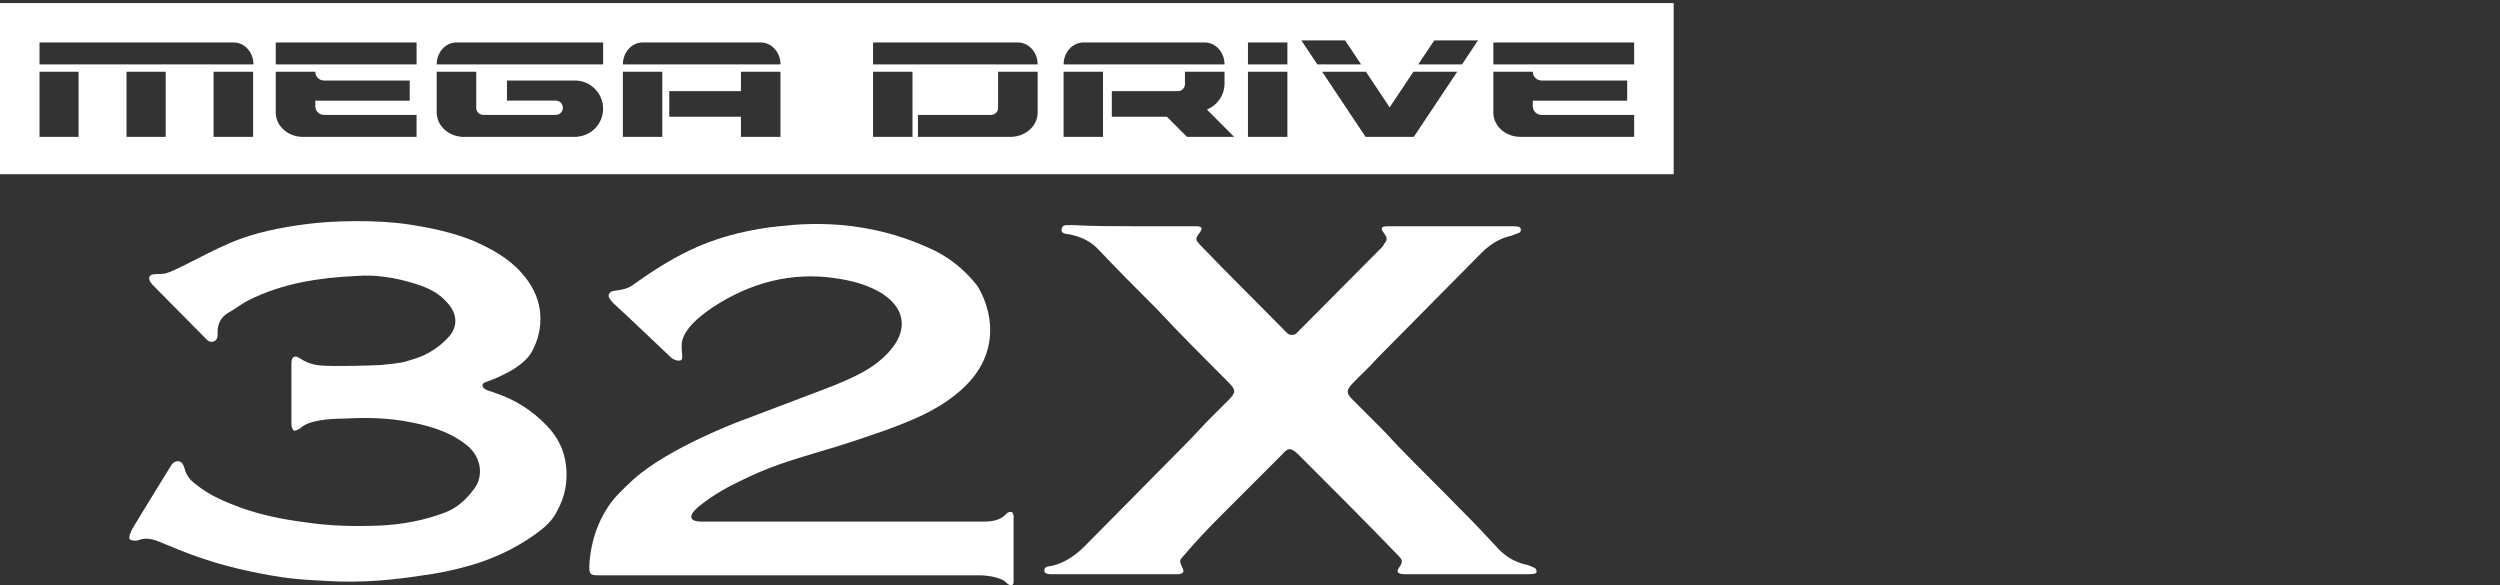 <?xml version="1.0" encoding="UTF-8" standalone="no"?>
<!-- Generator: Adobe Illustrator 21.1.0, SVG Export Plug-In . SVG Version: 6.00 Build 0)  -->

<svg
   xmlns:dc="http://purl.org/dc/elements/1.1/"
   xmlns:cc="http://creativecommons.org/ns#"
   xmlns:rdf="http://www.w3.org/1999/02/22-rdf-syntax-ns#"
   xmlns:svg="http://www.w3.org/2000/svg"
   xmlns="http://www.w3.org/2000/svg"
   xmlns:sodipodi="http://sodipodi.sourceforge.net/DTD/sodipodi-0.dtd"
   xmlns:inkscape="http://www.inkscape.org/namespaces/inkscape"
   version="1.0"
   id="Capa_1"
   x="0px"
   y="0px"
   width="410"
   height="96"
   viewBox="0 0 410 96"
   enable-background="new 0 0 452.9 132.9"
   xml:space="preserve"
   sodipodi:docname="mega32x.svg"
   inkscape:version="0.92.4 (5da689c313, 2019-01-14)"><rect x="0" y="0" width="410" height="96" fill="#333333" stroke="none"/><defs
     id="defs237"><linearGradient
       id="rect7344_1_"
       gradientUnits="userSpaceOnUse"
       x1="284.853"
       y1="-415.7"
       x2="284.853"
       y2="-480.576"
       gradientTransform="matrix(0.645,0,0,-0.645,41.69,-262.718)"><stop
         offset="0"
         style="stop-color:#F1F3F2"
         id="stop36" /><stop
         offset="0.194"
         style="stop-color:#A4B5D3"
         id="stop38" /><stop
         offset="0.586"
         style="stop-color:#F1F3F2"
         id="stop40" /><stop
         offset="0.6"
         style="stop-color:#5878B5"
         id="stop42" /><stop
         offset="1"
         style="stop-color:#F1F3F2"
         id="stop44" /></linearGradient></defs><sodipodi:namedview
     pagecolor="#ffffff"
     bordercolor="#666666"
     borderopacity="1"
     objecttolerance="10"
     gridtolerance="10"
     guidetolerance="10"
     inkscape:pageopacity="0"
     inkscape:pageshadow="2"
     inkscape:window-width="1920"
     inkscape:window-height="1028"
     id="namedview235"
     showgrid="false"
     fit-margin-top="0"
     fit-margin-left="0"
     fit-margin-right="0"
     fit-margin-bottom="0"
     inkscape:zoom="2.4111283"
     inkscape:cx="153.42677"
     inkscape:cy="149.98987"
     inkscape:window-x="0"
     inkscape:window-y="28"
     inkscape:window-maximized="1"
     inkscape:current-layer="g232"
     inkscape:pagecheckerboard="true"
     inkscape:snap-bbox="true"
     inkscape:bbox-paths="true"
     inkscape:bbox-nodes="true"
     inkscape:snap-bbox-midpoints="true"
     inkscape:snap-bbox-edge-midpoints="true" /><g
     id="g232"
     transform="translate(-76.8,-22.5)"><path
       d="m 241.93,118.133 c -1.101,-1.193 -4.037,-1.284 -4.495,-1.284 -20.55,0 -41.191,0 -61.74,0 -2.11,0 -2.385,0.183 -2.202,-2.293 0.367,-4.22 2.018,-8.44 5.137,-11.467 0.642,-0.642 0.826,-0.826 2.11,-2.018 5.871,-5.229 17.522,-9.541 17.522,-9.541 0,0 9.724,-3.67 15.229,-5.78 2.385,-1.009 4.862,-2.018 7.064,-3.67 7.89,-6.147 3.853,-12.476 -6.697,-13.944 -7.247,-1.101 -14.036,0.734 -20.183,4.77 -0.826,0.55 -1.56,1.101 -2.202,1.651 -1.376,1.193 -2.569,2.569 -2.844,4.037 -0.092,0.826 0,1.376 0,1.56 0,0.367 0.183,1.101 -0.092,1.376 -0.367,0.275 -1.193,0 -1.56,-0.275 -3.211,-3.027 -6.238,-5.963 -9.541,-8.99 -0.183,-0.183 -0.55,-0.642 -0.55,-0.642 0,0 -0.275,-0.367 -0.275,-0.642 0,-0.275 0.275,-0.642 0.642,-0.734 1.743,-0.275 2.569,-0.367 3.578,-1.193 2.844,-2.018 5.688,-3.853 8.899,-5.413 4.128,-2.018 8.623,-3.211 13.21,-3.853 3.578,-0.367 13.944,-2.11 26.054,3.303 3.211,1.376 5.871,3.486 7.981,6.147 1.193,1.651 5.871,10.733 -3.578,18.073 -3.303,2.66 -7.431,4.312 -11.467,5.78 -3.486,1.193 -5.963,2.11 -11.651,3.761 -4.22,1.284 -7.431,2.202 -12.385,4.679 -3.945,1.835 -6.605,4.128 -6.605,4.128 0,0 -1.284,1.009 -1.101,1.743 0.183,0.642 1.284,0.642 1.927,0.642 15.229,0 30.366,0 45.594,0 1.651,0 3.119,-0.092 4.22,-1.376 0.183,-0.183 0.642,-0.275 0.826,-0.183 0.183,0.092 0.275,0.55 0.275,0.734 0,3.578 0,7.156 0,10.733 0,0.275 -0.092,0.367 -0.275,0.55 0.092,0 -0.55,0 -0.826,-0.367 z"
       id="path224"
       inkscape:connector-curvature="0"
       style="fill:#ffffff;stroke-width:0.917" /><path
       d="m 128.632,117.674 c -2.385,-0.092 -5.046,-0.367 -7.523,-0.826 -9.908,-1.743 -14.678,-4.128 -17.522,-5.229 -1.284,-0.55 -2.66,-1.101 -4.037,-0.55 -0.183,0.092 -0.275,0.092 -0.55,0.092 -1.009,0 -1.193,-0.275 -0.826,-1.193 0.367,-1.009 1.101,-1.927 1.651,-2.936 1.56,-2.569 3.119,-5.046 4.679,-7.614 0.092,-0.092 0.092,-0.183 0.183,-0.275 0.275,-0.55 0.642,-1.009 1.376,-1.009 0.642,0.092 0.826,0.642 1.009,1.193 0.275,1.193 1.009,2.018 1.927,2.66 2.11,1.743 4.77,2.844 7.247,3.761 3.303,1.193 6.88,1.927 10.458,2.385 4.128,0.642 8.44,0.734 12.568,0.55 3.578,-0.183 7.064,-0.826 10.458,-2.11 2.018,-0.734 3.578,-2.202 4.862,-3.945 1.651,-2.202 1.009,-5.413 -1.284,-7.156 -3.027,-2.385 -6.605,-3.303 -10.366,-3.945 -3.303,-0.55 -6.789,-0.55 -10.091,-0.367 -1.651,0 -5.413,0.183 -6.789,1.56 -0.55,0.367 -1.009,0.55 -1.193,0.275 -0.275,-0.459 -0.275,-0.734 -0.275,-1.101 0,-3.303 0,-6.605 0,-9.816 0,-1.101 0.55,-1.376 1.376,-0.826 1.101,0.734 2.202,1.101 3.486,1.193 2.018,0.183 8.715,0 9.908,-0.092 3.67,-0.367 3.303,-0.367 5.413,-1.009 2.202,-0.642 4.312,-2.11 5.596,-3.578 0,0 0,0 0.092,-0.092 1.651,-1.927 1.101,-4.037 -0.367,-5.596 -1.376,-1.56 -3.119,-2.385 -5.137,-3.027 -3.211,-1.009 -6.605,-1.56 -9.816,-1.284 -6.055,0.275 -12.018,1.193 -17.522,3.945 -1.284,0.642 -2.385,1.56 -3.578,2.202 -1.009,0.642 -1.56,1.743 -1.56,2.936 0,0.642 0.092,1.376 -0.642,1.651 -0.734,0.275 -1.193,-0.367 -1.651,-0.826 -2.844,-2.844 -5.596,-5.688 -8.44,-8.532 -0.092,-0.183 -0.275,-0.275 -0.367,-0.55 -0.275,-0.55 -0.092,-1.009 0.55,-1.101 0.734,-0.092 1.56,0 2.11,-0.183 1.009,-0.275 1.927,-0.826 2.936,-1.284 2.385,-1.193 4.954,-2.569 7.523,-3.67 4.037,-1.743 8.44,-2.569 12.66,-3.119 4.128,-0.55 11.559,-0.734 16.788,0.092 3.578,0.55 7.064,1.284 10.458,2.66 2.936,1.284 5.78,2.844 7.89,5.229 1.651,1.835 2.66,3.761 3.027,6.055 0.275,2.202 0,4.312 -1.101,6.513 -0.642,1.376 -1.743,2.293 -3.119,3.211 -2.844,1.651 -4.312,2.018 -4.77,2.202 -0.55,0.275 -0.55,0.734 0,1.101 0.55,0.367 1.101,0.367 1.651,0.642 3.303,1.101 6.055,2.844 8.532,5.413 1.743,1.835 2.844,3.945 3.119,6.605 0.275,2.569 -0.183,4.954 -1.376,7.156 -0.826,1.835 -2.293,3.027 -3.853,4.128 -3.119,2.202 -6.605,3.853 -10.367,4.954 -2.844,0.826 -5.596,1.376 -8.44,1.743 -9.633,1.468 -14.678,0.826 -16.972,0.734 z"
       id="path226"
       inkscape:connector-curvature="0"
       style="fill:#ffffff;stroke-width:0.917" /><path
       d="m 262.479,59.604 c 3.211,0 6.513,0 9.724,0 0.275,0 0.642,0 1.009,0 0.734,0.092 0.826,0.367 0.367,1.009 -0.826,1.101 -0.734,1.193 0.092,2.11 l 0.092,0.092 c 4.495,4.679 8.99,9.082 13.577,13.761 0.183,0.183 0.367,0.367 0.642,0.642 0.367,0.275 1.009,0.275 1.376,0 0.183,-0.183 0.367,-0.367 0.642,-0.642 4.495,-4.495 8.899,-8.99 13.394,-13.486 0.183,-0.183 0.275,-0.275 0.367,-0.55 0.642,-0.734 0.55,-1.009 0,-1.835 -0.55,-0.642 -0.55,-1.101 0.55,-1.101 0.183,0 0.367,0 0.642,0 6.605,0 13.21,0 19.724,0 0.367,0 0.826,0 1.193,0.092 0.183,0 0.275,0.275 0.367,0.367 0,0.183 -0.092,0.55 -0.183,0.55 -0.367,0.183 -1.009,0.367 -1.376,0.55 -1.835,0.367 -3.303,1.284 -4.77,2.66 -5.688,5.78 -11.467,11.559 -17.247,17.43 -1.376,1.56 -2.936,2.936 -4.22,4.312 -0.826,1.009 -0.826,1.376 0,2.293 1.651,1.651 3.211,3.211 4.862,4.862 1.193,1.193 2.202,2.385 3.486,3.67 3.119,3.211 6.238,6.238 9.449,9.541 2.11,2.11 4.128,4.22 6.238,6.513 1.193,1.284 2.569,2.11 4.22,2.569 0.642,0.092 1.193,0.367 1.835,0.642 0.092,0.092 0.275,0.275 0.275,0.55 0,0.275 -0.183,0.367 -0.367,0.367 -0.275,0.092 -0.642,0.092 -1.009,0.092 -6.789,0 -13.394,0 -20.183,0 -0.275,0 -0.55,0 -0.826,-0.092 -0.367,-0.092 -0.55,-0.367 -0.275,-0.826 0.183,-0.275 0.55,-0.734 0.55,-1.193 0,-0.367 -0.367,-0.734 -0.734,-1.101 -5.229,-5.413 -10.458,-10.642 -15.687,-15.871 -0.183,-0.183 -0.367,-0.367 -0.55,-0.55 -1.193,-1.101 -1.651,-1.193 -2.66,0 -3.303,3.303 -6.697,6.697 -9.908,9.908 -2.11,2.11 -4.22,4.312 -6.238,6.697 -0.734,0.826 -0.734,0.826 -0.183,2.018 0.275,0.642 0.183,0.826 -0.55,1.009 -0.275,0 -0.642,0 -1.009,0 -6.513,0 -12.935,0 -19.449,0 -0.55,0 -1.651,0.092 -1.651,-0.55 -0.092,-0.734 0.734,-0.734 1.284,-0.826 2.293,-0.55 4.128,-1.927 5.78,-3.67 5.413,-5.504 10.733,-10.825 16.146,-16.33 1.743,-1.743 3.211,-3.486 4.954,-5.137 0.642,-0.642 1.284,-1.284 1.927,-1.927 1.376,-1.376 1.376,-1.743 0.092,-3.027 -3.945,-3.945 -7.89,-7.89 -11.743,-12.018 -3.211,-3.211 -6.513,-6.513 -9.541,-9.724 -1.193,-1.284 -2.66,-2.018 -4.22,-2.385 -0.275,-0.092 -0.642,-0.183 -1.009,-0.183 -0.367,-0.092 -1.009,-0.183 -0.826,-0.826 0.092,-0.642 0.55,-0.642 1.101,-0.642 0.275,0 0.55,0 0.826,0 3.119,0.183 6.513,0.183 9.633,0.183 z"
       id="path228"
       inkscape:connector-curvature="0"
       style="display:inline;fill:#ffffff;stroke-width:0.917" /><path
       style="display:inline;fill:#ffffff;stroke-width:0.917"
       d="M 76.8,23 V 51.072 H 351.282 V 23 Z m 213.418,6.126 h 7.18 l 2.627,3.935 h -7.181 z m 21.801,0 h 7.178 l -2.625,3.935 h -7.18 z M 83.281,29.463 h 31.903 c 1.763,0.034 3.186,1.634 3.186,3.6 H 115.183 83.281 Z m 38.744,0 h 23.094 v 3.6 H 122.024 Z m 29.616,0 h 0.02 24.049 v 3.6 h -20.806 -3.263 -3.223 c 0,-1.981 1.442,-3.588 3.223,-3.6 z m 30.516,0 h 19.308 c 0.032,-0.001 0.059,0 0.093,0 1.788,0 3.243,1.613 3.243,3.6 h -3.338 -16.044 -3.263 -3.205 c 0,-1.973 1.433,-3.578 3.205,-3.6 z m 37.826,0 h 23.788 c 1.77,0.024 3.204,1.627 3.204,3.6 h -3.204 -23.788 z m 34.228,0 h 20.208 c 1.772,0.022 3.204,1.626 3.204,3.6 h -1.218 -5.266 -1.537 -11.903 -3.487 -2.98 c 0,-1.891 1.312,-3.433 2.98,-3.58 z m 27.255,0 h 6.468 v 3.6 h -6.468 z m 40.243,0 h 23.092 v 3.6 h -23.092 z m -44.515,4.797 h 0.43 v 1.932 c 0,1.935 -1.198,3.589 -2.887,4.275 l 4.462,4.479 h -7.742 l -3.281,-3.299 h -9.036 v -4.2 h 9.41 1.424 c 0.633,0 1.143,-0.494 1.161,-1.123 0.002,-0.012 0,-0.025 0,-0.038 v -2.025 z m -193.913,0.002 h 6.409 v 10.684 h -6.409 z m 14.264,0 h 6.429 v 10.684 h -6.429 z m 14.282,0 h 6.486 v 10.684 h -6.486 z m 10.197,0 5.886,0.002 h 0.6 c 0,0.794 0.629,1.442 1.424,1.442 h 14.06 v 3.299 h -15.485 v 0.899 c 0,0.794 0.629,1.444 1.424,1.444 h 15.184 v 3.598 H 126.468 c -2.395,0 -4.357,-1.707 -4.444,-3.843 z m 26.393,0 h 6.484 v 5.922 c 0,0.648 0.513,1.163 1.161,1.163 h 11.885 c 0.649,0 1.163,-0.514 1.163,-1.163 0,-0.649 -0.514,-1.181 -1.163,-1.181 h -8.004 v -3.299 h 11.079 c 0.025,-0.001 0.05,0 0.075,0 2.552,0 4.61,2.078 4.61,4.63 0,2.45 -1.903,4.436 -4.311,4.592 v 0.018 h -18.95 v -0.018 c -2.159,-0.18 -3.871,-1.75 -4.012,-3.711 h -0.018 z m 30.535,0 h 6.467 v 10.684 h -6.467 z m 19.362,0 h 6.486 v 10.684 h -6.486 v -3.297 h -11.752 v -4.2 h 11.752 z m 21.668,0 h 6.467 v 10.684 h -6.467 z m 20.507,0 h 6.486 v 6.692 c 0,2.091 -1.794,3.801 -4.067,3.974 v 0.018 h -15.56 v -3.598 h 11.978 c 0.649,0 1.163,-0.514 1.163,-1.163 z m 10.74,0 h 6.468 v 10.684 h -6.468 z m 30.236,0 h 6.468 v 10.684 h -6.468 z m 12.164,0 h 7.176 l 3.899,5.848 3.899,-5.848 h 7.18 l -7.122,10.684 h -0.731 -6.447 -0.731 z m 28.079,0 6.468,0.002 c 0,0.794 0.648,1.442 1.442,1.442 h 14.04 v 3.299 h -15.483 v 0.899 c 0,0.794 0.648,1.444 1.442,1.444 h 15.184 v 3.598 h -18.652 c -2.395,0 -4.355,-1.707 -4.442,-3.843 z"
       id="path230"
       inkscape:connector-curvature="0" /></g></svg>